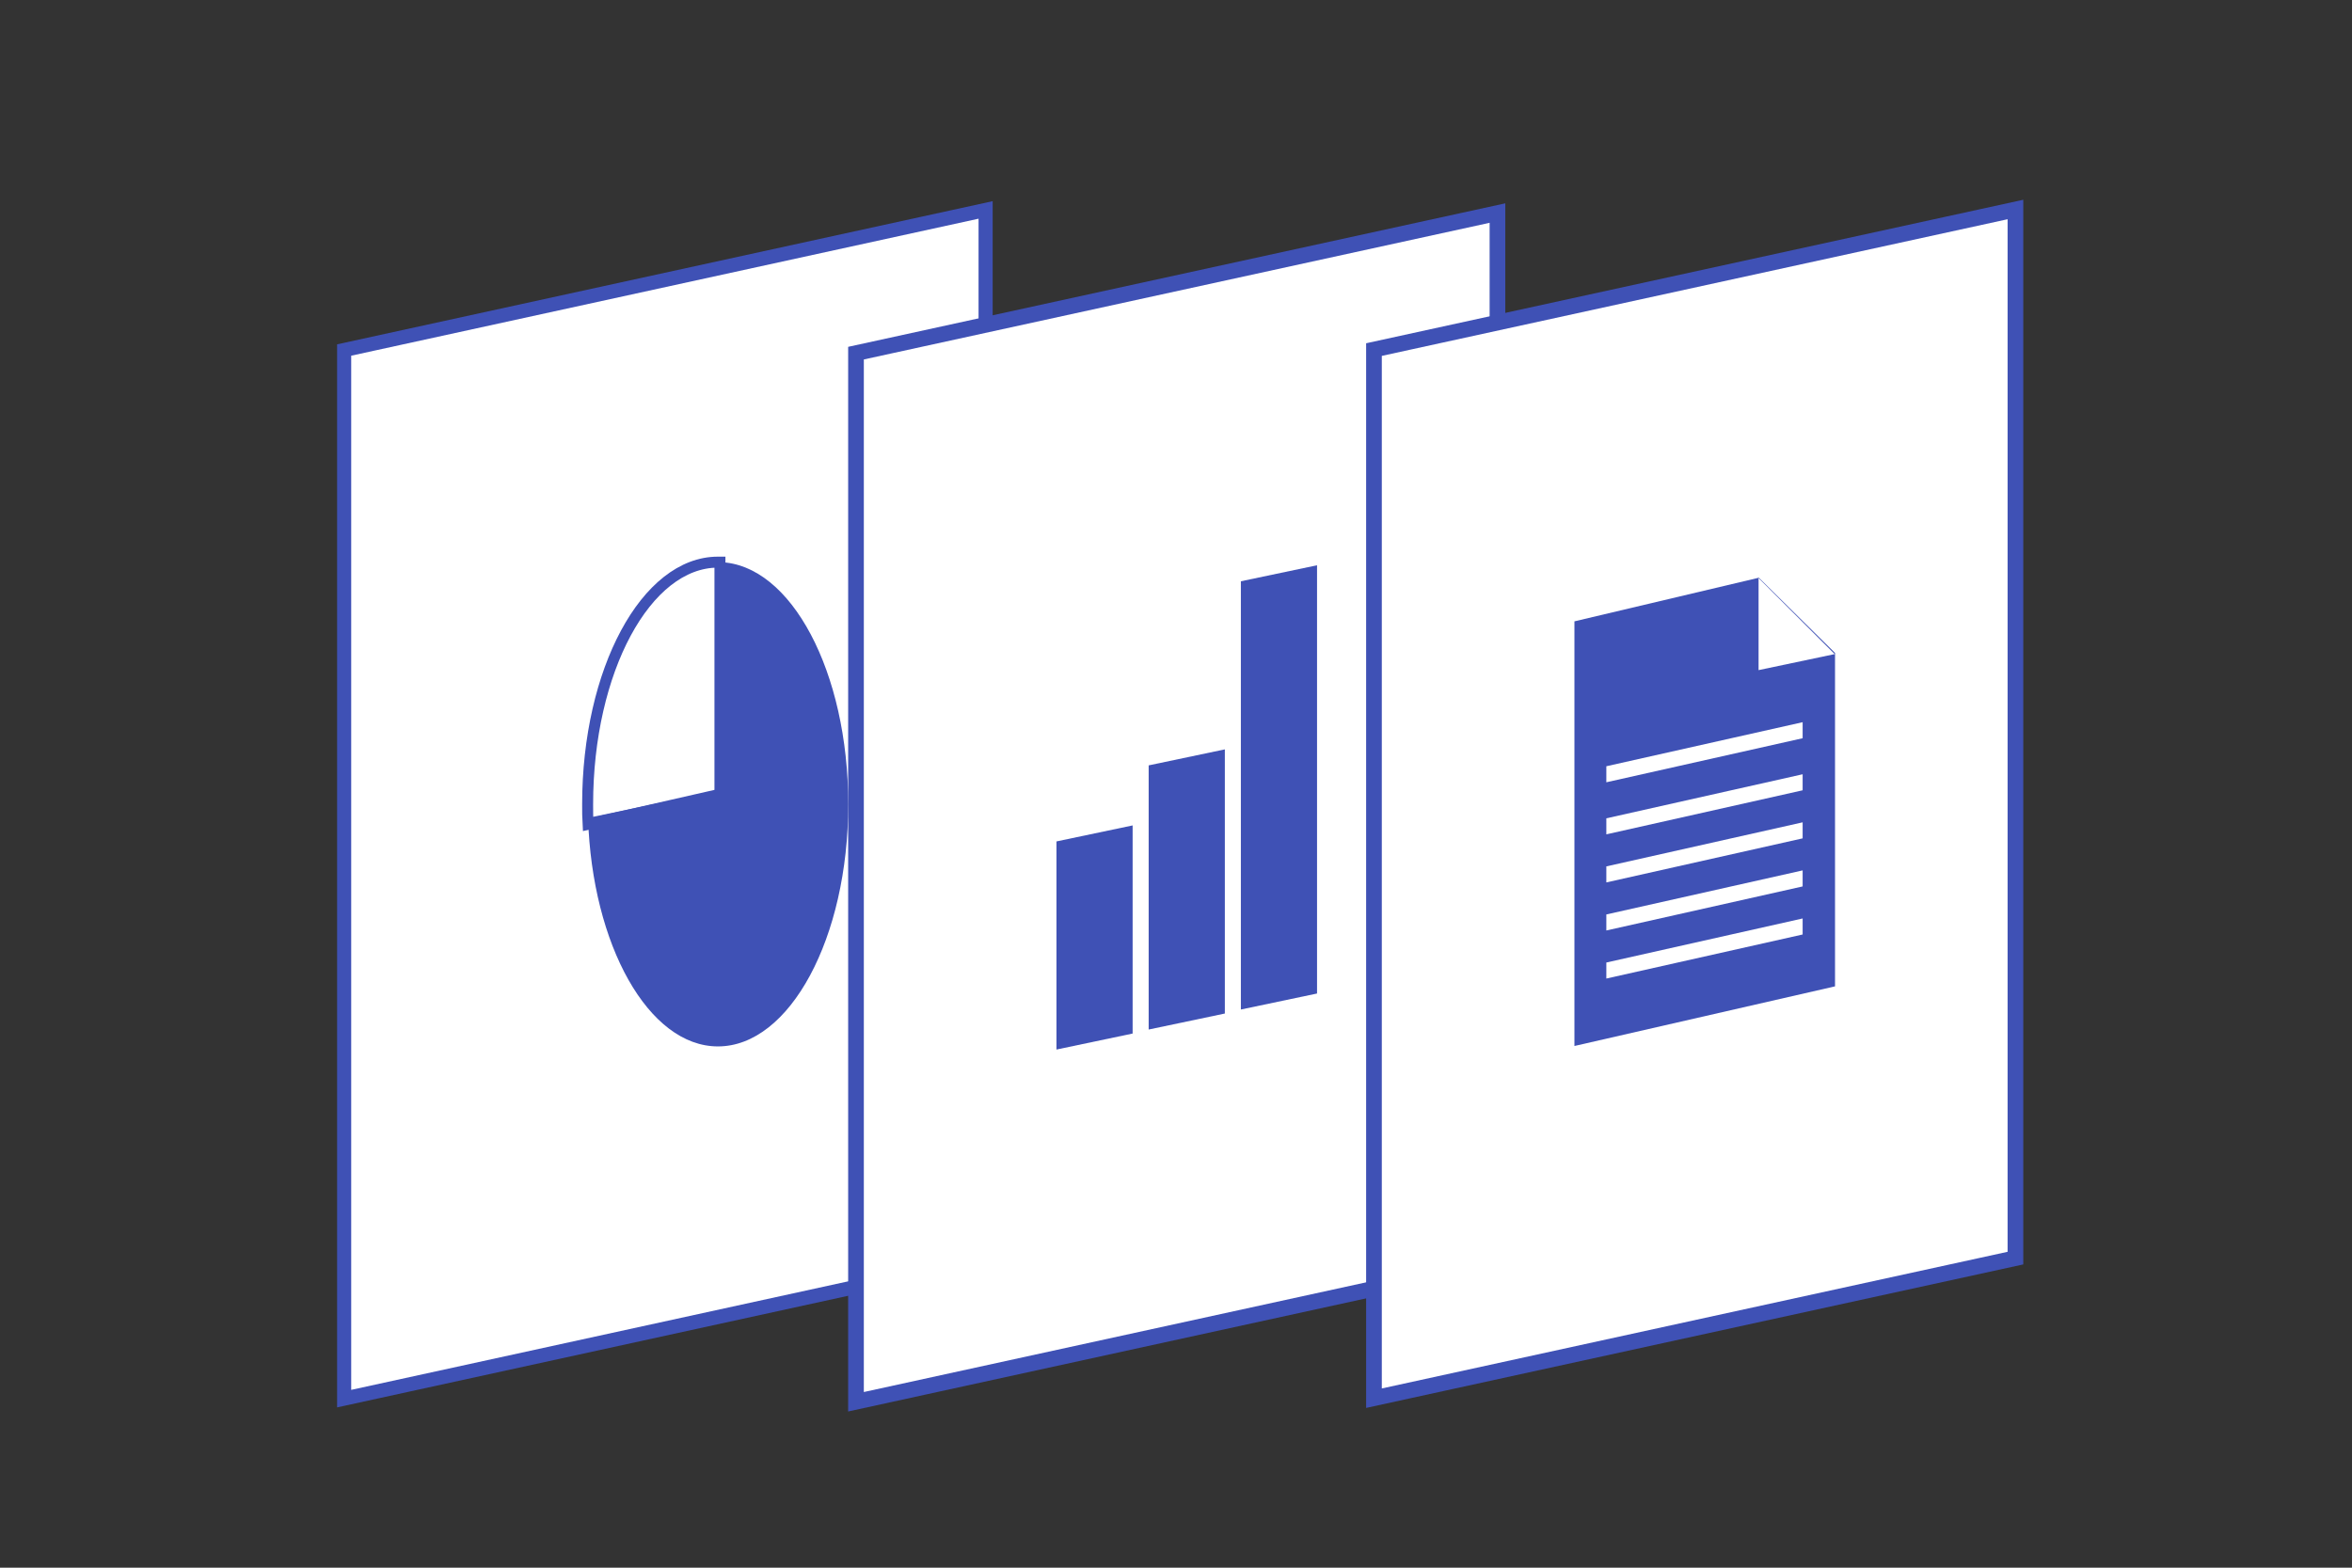 <?xml version="1.0" encoding="UTF-8" standalone="no"?>
<svg
   xmlns:dc="http://purl.org/dc/elements/1.1/"
   xmlns:cc="http://creativecommons.org/ns#"
   xmlns:rdf="http://www.w3.org/1999/02/22-rdf-syntax-ns#"
   xmlns:svg="http://www.w3.org/2000/svg"
   xmlns="http://www.w3.org/2000/svg"
   xmlns:sodipodi="http://sodipodi.sourceforge.net/DTD/sodipodi-0.dtd"
   xmlns:inkscape="http://www.inkscape.org/namespaces/inkscape"
   viewBox="0 0 300 200"
   enable-background="new 0 0 160 297"
   version="1.1"
   id="svg8"
   sodipodi:docname="reports.svg"
   inkscape:version="0.92.4 (5da689c313, 2019-01-14)"
   width="300"
   height="200">
  <rect x="0" y="0" width="300" height="200" fill="#333333" stroke="none"/>
  <defs
     id="defs12" />
  <sodipodi:namedview
     pagecolor="#ffffff"
     bordercolor="#666666"
     borderopacity="1"
     objecttolerance="10"
     gridtolerance="10"
     guidetolerance="10"
     inkscape:pageopacity="0"
     inkscape:pageshadow="2"
     inkscape:window-width="1920"
     inkscape:window-height="1027"
     id="namedview10"
     showgrid="false"
     inkscape:zoom="2.2475044"
     inkscape:cx="178.7422"
     inkscape:cy="102.54414"
     inkscape:window-x="1358"
     inkscape:window-y="-7"
     inkscape:window-maximized="1"
     inkscape:current-layer="svg8" />
  <g
     id="g870"
     transform="translate(-6,2)">
    <path
       inkscape:connector-curvature="0"
       style="fill:#ffffff;fill-opacity:1;stroke:#3f51b5;stroke-width:1.8;stroke-miterlimit:4;stroke-dasharray:none;stroke-opacity:1"
       id="path2"
       d="M 131.716,158.561 V 24.783 L 49.896,42.654 V 176.432 Z" />
    <path
       inkscape:connector-curvature="0"
       style="fill:#3f51b5;fill-opacity:1;stroke-width:1"
       id="path4"
       d="m 97.829,69.716 v 29.104 l -16.824,3.523 c 0.511,16.237 7.722,29.155 16.569,29.155 9.154,0 16.62,-13.837 16.62,-30.891 0,-16.901 -7.313,-30.636 -16.364,-30.891" />
    <path
       inkscape:connector-curvature="0"
       style="fill:#ffffff;fill-opacity:0;stroke:#3f51b5;stroke-width:1.4;stroke-miterlimit:4;stroke-dasharray:none;stroke-opacity:1"
       id="path6"
       d="M 97.829,99.331 V 69.716 c -0.102,0 -0.153,0 -0.256,0 -9.154,0 -16.62,13.837 -16.62,30.891 0,0.868 0,1.736 0.051,2.553 l 16.824,-3.83" />
  </g>
  <g
     id="g876"
     transform="translate(0,2)">
    <path
       inkscape:connector-curvature="0"
       style="fill:#ffffff;fill-opacity:1;stroke:#3f51b5;stroke-width:2;stroke-miterlimit:4;stroke-dasharray:none;stroke-opacity:1"
       id="path2-0"
       d="M 191.003,158.959 V 25.182 l -81.82,17.871 v 133.778 z" />
    <path
       inkscape:connector-curvature="0"
       style="fill:#3f51b5;fill-opacity:1;stroke-width:1"
       id="path4-0"
       d="m 134.752,131.897 9.716,-2.042 v -26.551 l -9.716,2.042 z" />
    <path
       inkscape:connector-curvature="0"
       style="fill:#3f51b5;fill-opacity:1;stroke-width:1"
       id="path6-2"
       d="m 146.514,129.344 9.716,-2.042 V 93.602 l -9.716,2.042 z" />
    <path
       inkscape:connector-curvature="0"
       style="fill:#3f51b5;fill-opacity:1;stroke-width:1"
       id="path8"
       d="m 158.275,126.791 9.716,-2.042 V 70.115 l -9.716,2.042 z" />
  </g>
  <g
     id="g887"
     transform="translate(6,2)">
    <path
       inkscape:connector-curvature="0"
       style="fill:#ffffff;fill-opacity:1;stroke:#3f51b5;stroke-width:2;stroke-miterlimit:4;stroke-dasharray:none;stroke-opacity:1"
       id="path2-2"
       d="M 251.071,158.505 V 24.727 L 169.251,42.598 V 176.376 Z" />
    <path
       inkscape:connector-curvature="0"
       style="fill:#3f51b5;fill-opacity:1;stroke-width:0;stroke-miterlimit:4;stroke-dasharray:none"
       id="path4-9"
       d="m 194.82,131.443 33.239,-7.608 V 82.323 81.302 l -9.716,-9.599 -23.523,5.566 z" />
    <g
       transform="matrix(0.511,0,0,0.511,169.251,24.727)"
       style="fill:#ffffff;stroke-width:1.957"
       id="g18">
      <path
         inkscape:connector-curvature="0"
         style="fill:#ffffff;stroke-width:1.957"
         id="path6-0"
         d="m 96,92 v 23 l 19,-4 z" />
      <path
         inkscape:connector-curvature="0"
         style="fill:#ffffff;stroke-width:1.957"
         id="path8-5"
         d="m 58,139 v 4 l 49,-11 v -4 z" />
      <path
         inkscape:connector-curvature="0"
         style="fill:#ffffff;stroke-width:1.957"
         id="path10"
         d="m 58,152 v 4 l 49,-11 v -4 z" />
      <path
         inkscape:connector-curvature="0"
         style="fill:#ffffff;stroke-width:1.957"
         id="path12"
         d="m 58,164 v 4 l 49,-11 v -4 z" />
      <path
         inkscape:connector-curvature="0"
         style="fill:#ffffff;stroke-width:1.957"
         id="path14"
         d="m 58,176 v 4 l 49,-11 v -4 z" />
      <path
         inkscape:connector-curvature="0"
         style="fill:#ffffff;stroke-width:1.957"
         id="path16"
         d="m 58,188 v 4 l 49,-11 v -4 z" />
    </g>
  </g>
</svg>
